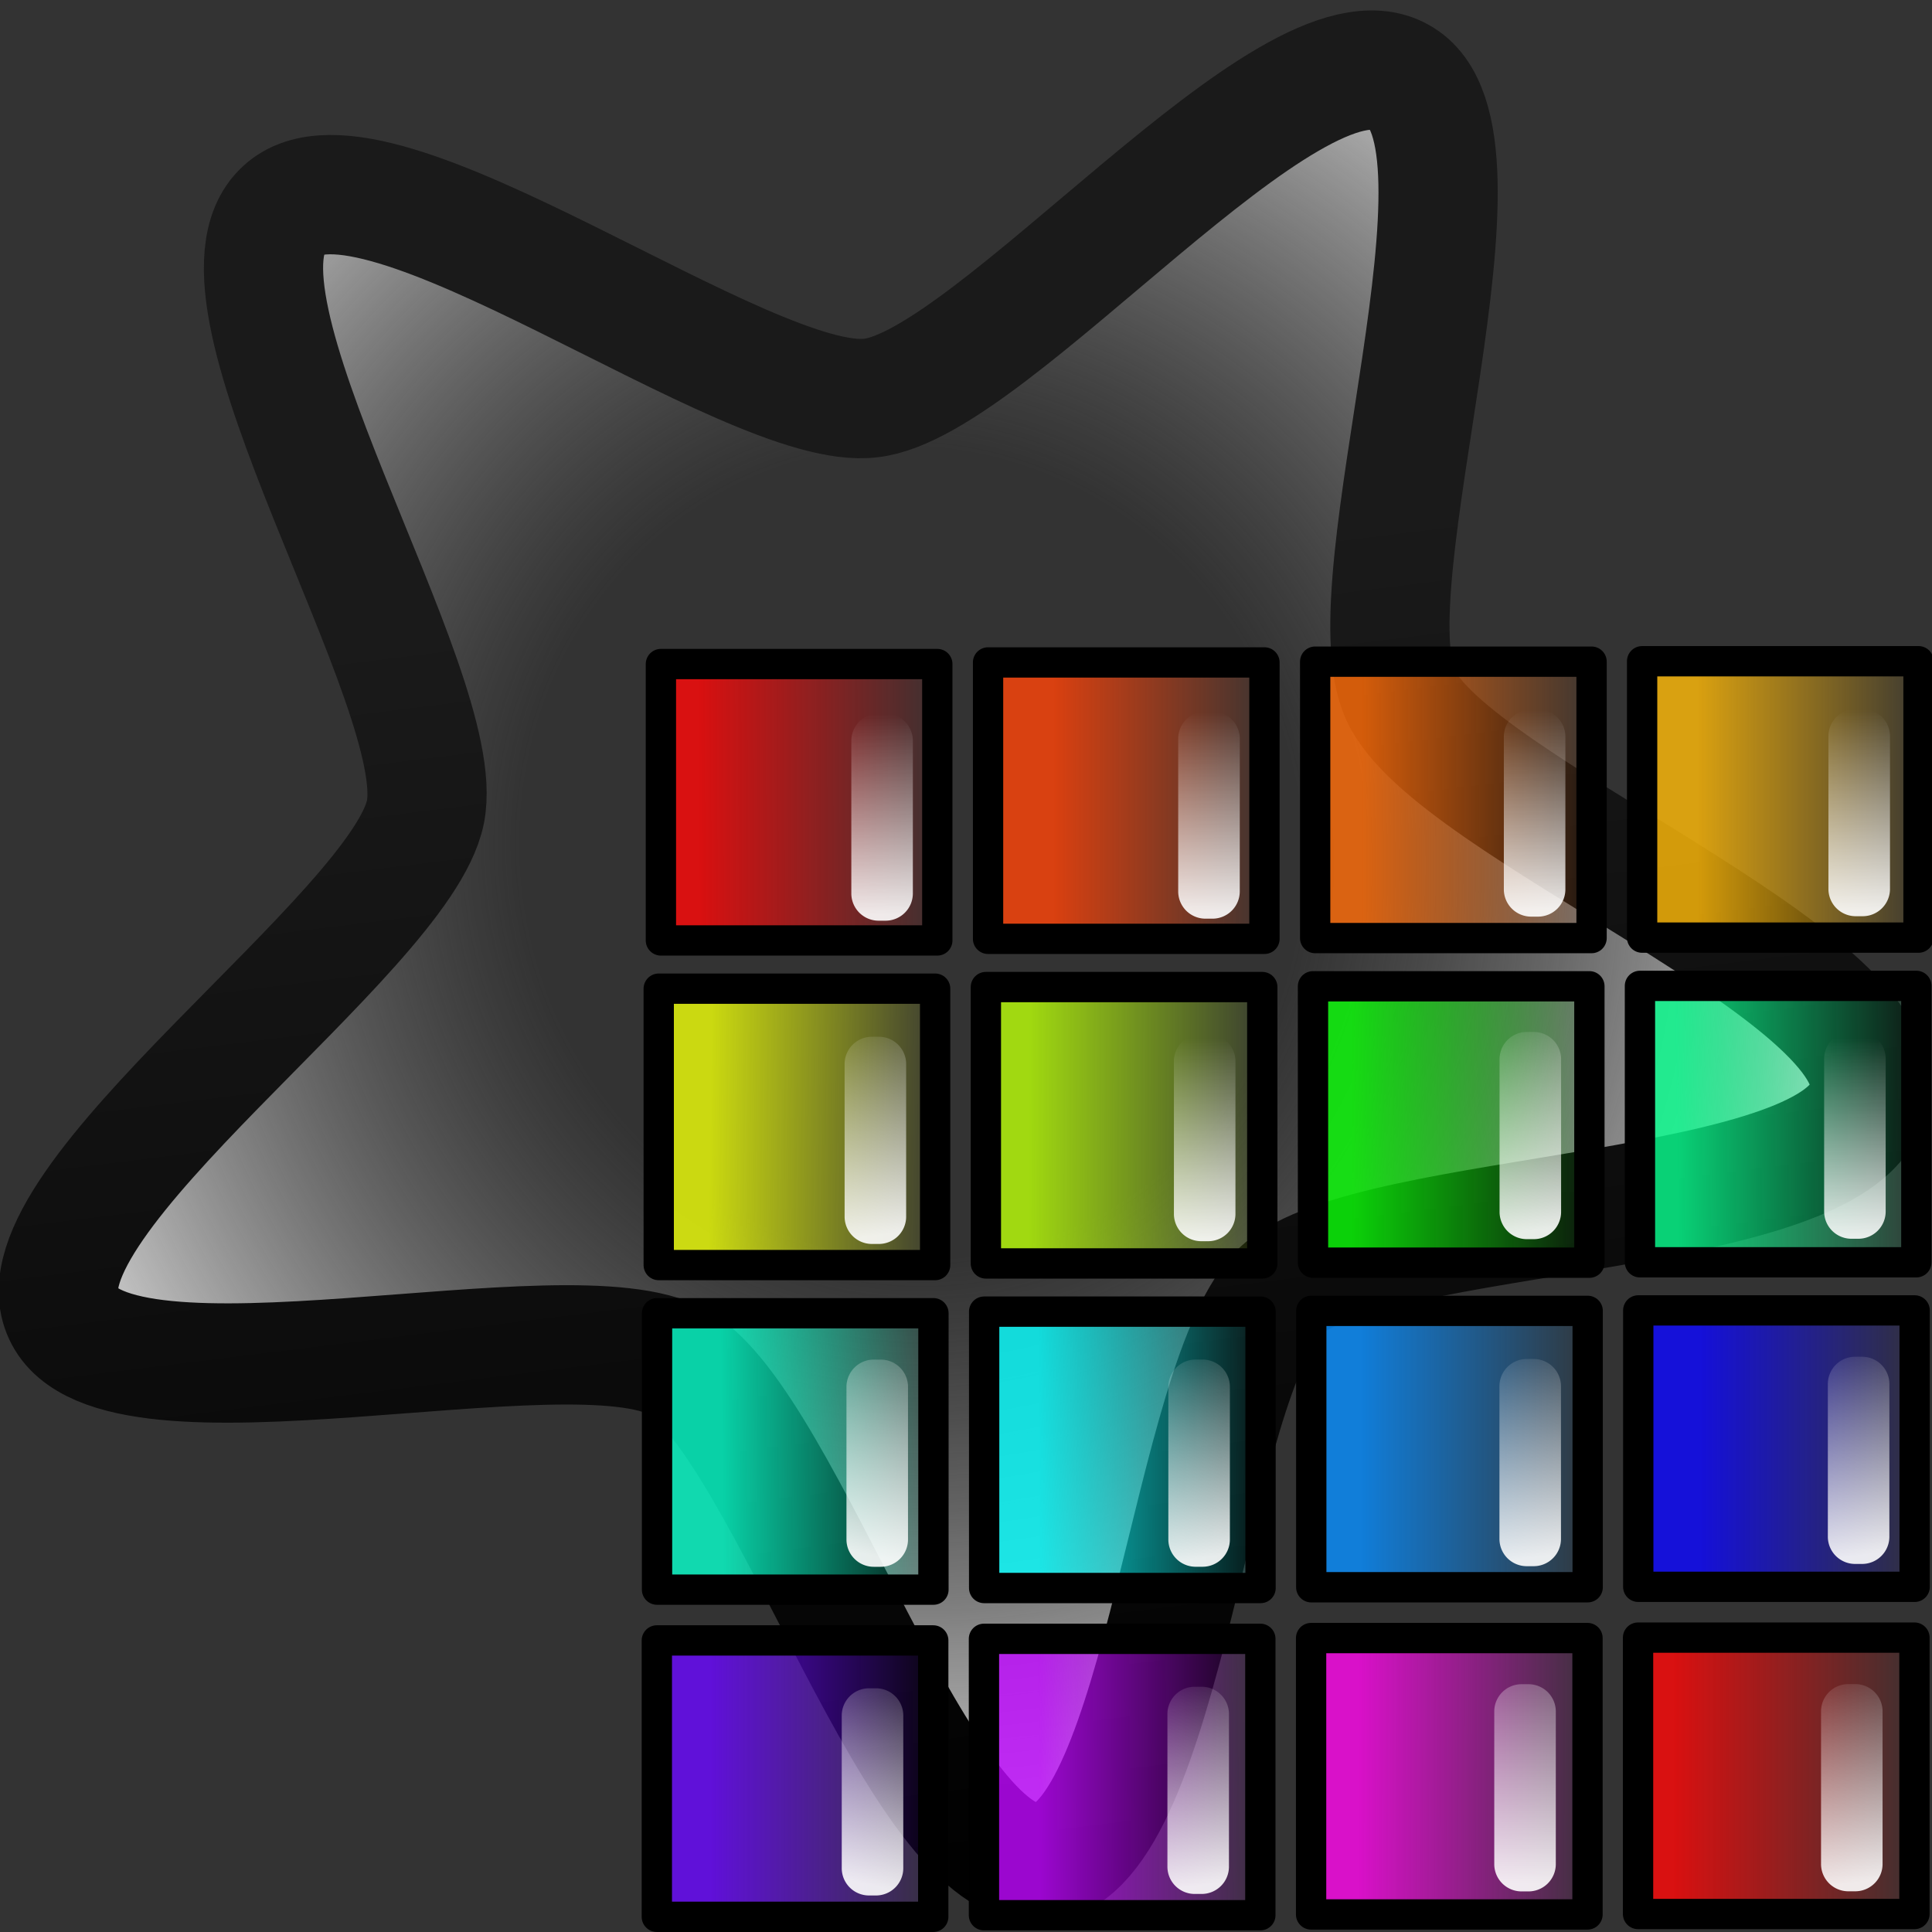 <?xml version="1.0" encoding="UTF-8" standalone="no"?><svg width="48" height="48" sodipodi:docname="icon_palettePlusStarSVG.svg" inkscape:version="1.4 (86a8ad7, 2024-10-11)" xmlns:inkscape="http://www.inkscape.org/namespaces/inkscape" xmlns:sodipodi="http://sodipodi.sourceforge.net/DTD/sodipodi-0.dtd" xmlns:xlink="http://www.w3.org/1999/xlink" xmlns="http://www.w3.org/2000/svg"><rect width="100%" height="100%" fill="#333333" stroke="none"/><sodipodi:namedview pagecolor="#505050" bordercolor="#ffffff" borderopacity="1" inkscape:showpageshadow="0" inkscape:pageopacity="0" inkscape:pagecheckerboard="1" inkscape:deskcolor="#505050" inkscape:zoom="18.813" inkscape:cx="24.425" inkscape:cy="25.807" inkscape:window-width="3840" inkscape:window-height="2126" inkscape:window-x="-11" inkscape:window-y="-11" inkscape:window-maximized="1" inkscape:current-layer="svg6"/><defs><linearGradient id="a"><stop offset="0" stop-color="#4c4c4c" style="stop-color:#1a1a1a;stop-opacity:1"/><stop offset="1" stop-color="#0d0d0d" style="stop-color:#000;stop-opacity:1"/></linearGradient><linearGradient id="b"><stop offset="0" stop-color="#ffeabe" style="stop-color:#ffae05;stop-opacity:0"/><stop offset=".416" stop-color="#ffeabe" style="stop-color:#7b7b7b;stop-opacity:0"/><stop offset="1" stop-color="#434343" style="stop-color:#cecece;stop-opacity:1"/></linearGradient><linearGradient xlink:href="#a" id="u" x1="5.83" x2="12.91" y1="6.7" y2="13.2" gradientUnits="userSpaceOnUse"/><radialGradient xlink:href="#b" id="t" cx="7.18" cy="8.2" r="6.59" fx="7.18" fy="8.2" gradientTransform="matrix(.9 .556 -.531 .861 5.08 -2.85)" gradientUnits="userSpaceOnUse"/><linearGradient id="c"><stop offset="0" stop-color="#ffeabe" style="stop-color:#ff8f05;stop-opacity:1"/><stop offset=".522" stop-color="#ffeabe" style="stop-color:#fee30b;stop-opacity:1"/><stop offset="1" stop-color="#434343" style="stop-color:#fff;stop-opacity:1"/></linearGradient><linearGradient inkscape:collect="always" xlink:href="#d" id="v" x1="2.503" y1="6.147" x2="11.791" y2="6.109" gradientUnits="userSpaceOnUse" gradientTransform="translate(15.672 15.79) scale(.678)"/><linearGradient id="d" inkscape:collect="always"><stop style="stop-color:#ff0808;stop-opacity:.902" offset="0"/><stop style="stop-color:#ff0808;stop-opacity:0" offset="1"/></linearGradient><linearGradient inkscape:collect="always" xlink:href="#e" id="w" x1="15.509" y1="6.05" x2="23.782" y2="6.05" gradientUnits="userSpaceOnUse" gradientTransform="translate(15.672 15.79) scale(.678)"/><linearGradient id="e" inkscape:collect="always"><stop style="stop-color:#ff4308;stop-opacity:.902" offset="0"/><stop style="stop-color:#ff4308;stop-opacity:0" offset="1"/></linearGradient><linearGradient inkscape:collect="always" xlink:href="#f" id="x" x1="26.786" y1="6.022" x2="35.774" y2="6.022" gradientUnits="userSpaceOnUse" gradientTransform="translate(15.672 15.79) scale(.678)"/><linearGradient id="f" inkscape:collect="always"><stop style="stop-color:#ff6c08;stop-opacity:.902" offset="0"/><stop style="stop-color:#ff6c08;stop-opacity:0" offset="1"/></linearGradient><linearGradient inkscape:collect="always" xlink:href="#g" id="y" x1="39.109" y1="6.007" x2="47.759" y2="6.007" gradientUnits="userSpaceOnUse" gradientTransform="translate(15.672 15.79) scale(.678)"/><linearGradient id="g" inkscape:collect="always"><stop style="stop-color:#ffb908;stop-opacity:.902" offset="0"/><stop style="stop-color:#ffb908;stop-opacity:0" offset="1"/></linearGradient><linearGradient inkscape:collect="always" xlink:href="#h" id="z" x1="2.912" y1="17.897" x2="11.712" y2="18.01" gradientUnits="userSpaceOnUse" gradientTransform="translate(15.672 15.79) scale(.678)"/><linearGradient id="h" inkscape:collect="always"><stop style="stop-color:#edff08;stop-opacity:.902" offset="0"/><stop style="stop-color:#edff08;stop-opacity:0" offset="1"/></linearGradient><linearGradient inkscape:collect="always" xlink:href="#i" id="A" x1="14.602" y1="17.913" x2="23.703" y2="17.951" gradientUnits="userSpaceOnUse" gradientTransform="translate(15.672 15.79) scale(.678)"/><linearGradient id="i" inkscape:collect="always"><stop style="stop-color:#b9ff08;stop-opacity:.902" offset="0"/><stop style="stop-color:#b9ff08;stop-opacity:0" offset="1"/></linearGradient><linearGradient inkscape:collect="always" xlink:href="#j" id="B" x1="26.405" y1="17.923" x2="35.694" y2="17.923" gradientUnits="userSpaceOnUse" gradientTransform="translate(15.672 15.79) scale(.678)"/><linearGradient id="j" inkscape:collect="always"><stop style="stop-color:#0bff08;stop-opacity:.902" offset="0"/><stop style="stop-color:#0bff08;stop-opacity:0" offset="1"/></linearGradient><linearGradient inkscape:collect="always" xlink:href="#k" id="C" x1="38.315" y1="18.02" x2="47.679" y2="17.907" gradientUnits="userSpaceOnUse" gradientTransform="translate(15.672 15.79) scale(.678)"/><linearGradient id="k" inkscape:collect="always"><stop style="stop-color:#08ff8f;stop-opacity:.902" offset="0"/><stop style="stop-color:#08ff8f;stop-opacity:0" offset="1"/></linearGradient><linearGradient inkscape:collect="always" xlink:href="#l" id="D" x1="3.337" y1="30.019" x2="11.648" y2="29.907" gradientUnits="userSpaceOnUse" gradientTransform="translate(15.672 15.79) scale(.678)"/><linearGradient id="l" inkscape:collect="always"><stop style="stop-color:#08ffcb;stop-opacity:.902" offset="0"/><stop style="stop-color:#08ffcb;stop-opacity:0" offset="1"/></linearGradient><linearGradient inkscape:collect="always" xlink:href="#m" id="E" x1="14.952" y1="29.885" x2="23.64" y2="29.848" gradientUnits="userSpaceOnUse" gradientTransform="translate(15.672 15.79) scale(.678)"/><linearGradient id="m" inkscape:collect="always"><stop style="stop-color:#08ffff;stop-opacity:.902" offset="0"/><stop style="stop-color:#08ffff;stop-opacity:0" offset="1"/></linearGradient><linearGradient inkscape:collect="always" xlink:href="#n" id="F" x1="26.756" y1="29.82" x2="35.631" y2="29.82" gradientUnits="userSpaceOnUse" gradientTransform="translate(15.672 15.79) scale(.678)"/><linearGradient id="n" inkscape:collect="always"><stop style="stop-color:#088eff;stop-opacity:.902" offset="0"/><stop style="stop-color:#088eff;stop-opacity:0" offset="1"/></linearGradient><linearGradient inkscape:collect="always" xlink:href="#o" id="G" x1="39.192" y1="29.804" x2="47.616" y2="29.804" gradientUnits="userSpaceOnUse" gradientTransform="translate(15.672 15.79) scale(.678)"/><linearGradient id="o" inkscape:collect="always"><stop style="stop-color:#0e08ff;stop-opacity:.902" offset="0"/><stop style="stop-color:#0e08ff;stop-opacity:0" offset="1"/></linearGradient><linearGradient inkscape:collect="always" xlink:href="#p" id="H" x1="2.917" y1="41.9" x2="11.642" y2="41.9" gradientUnits="userSpaceOnUse" gradientTransform="translate(15.672 15.79) scale(.678)"/><linearGradient id="p" inkscape:collect="always"><stop style="stop-color:#6a08ff;stop-opacity:.902" offset="0"/><stop style="stop-color:#6a08ff;stop-opacity:0" offset="1"/></linearGradient><linearGradient inkscape:collect="always" xlink:href="#q" id="I" x1="14.946" y1="41.916" x2="23.633" y2="41.841" gradientUnits="userSpaceOnUse" gradientTransform="translate(15.672 15.79) scale(.678)"/><linearGradient id="q" inkscape:collect="always"><stop style="stop-color:#bf08ff;stop-opacity:.902" offset="0"/><stop style="stop-color:#bf08ff;stop-opacity:0" offset="1"/></linearGradient><linearGradient inkscape:collect="always" xlink:href="#r" id="J" x1="26.674" y1="41.776" x2="35.624" y2="41.813" gradientUnits="userSpaceOnUse" gradientTransform="translate(15.672 15.79) scale(.678)"/><linearGradient id="r" inkscape:collect="always"><stop style="stop-color:#ff08eb;stop-opacity:.902" offset="0"/><stop style="stop-color:#ff08eb;stop-opacity:0" offset="1"/></linearGradient><linearGradient inkscape:collect="always" xlink:href="#d" id="K" x1="38.208" y1="41.798" x2="47.609" y2="41.798" gradientUnits="userSpaceOnUse" gradientTransform="translate(15.672 15.79) scale(.678)"/><linearGradient inkscape:collect="always" xlink:href="#s" id="L" x1="-9.585" y1="3.195" x2="-9.547" y2="-4.135" gradientUnits="userSpaceOnUse" gradientTransform="translate(18.718 7.029)"/><linearGradient id="s" inkscape:collect="always"><stop style="stop-color:#fff;stop-opacity:.902" offset="0"/><stop style="stop-color:#fff;stop-opacity:0" offset="1"/></linearGradient><linearGradient inkscape:collect="always" xlink:href="#s" id="M" gradientUnits="userSpaceOnUse" gradientTransform="translate(30.697 6.955)" x1="-9.585" y1="3.195" x2="-9.547" y2="-4.135"/><linearGradient inkscape:collect="always" xlink:href="#s" id="N" gradientUnits="userSpaceOnUse" gradientTransform="translate(42.63 6.88)" x1="-9.585" y1="3.195" x2="-9.547" y2="-4.135"/><linearGradient inkscape:collect="always" xlink:href="#s" id="O" gradientUnits="userSpaceOnUse" gradientTransform="translate(54.523 6.865)" x1="-9.585" y1="3.195" x2="-9.547" y2="-4.135"/><linearGradient inkscape:collect="always" xlink:href="#s" id="P" gradientUnits="userSpaceOnUse" gradientTransform="translate(18.561 18.848)" x1="-9.585" y1="3.195" x2="-9.547" y2="-4.135"/><linearGradient id="Q" inkscape:collect="always" gradientTransform="scale(.545 1.835)" x1="60.894" y1="11.871" x2="60.715" y2="7.34" gradientUnits="userSpaceOnUse"><stop style="stop-color:#fff;stop-opacity:.902" offset="0"/><stop style="stop-color:#fff;stop-opacity:0" offset="1"/></linearGradient><linearGradient inkscape:collect="always" xlink:href="#s" id="X" gradientUnits="userSpaceOnUse" gradientTransform="translate(30.54 18.774)" x1="-9.585" y1="3.195" x2="-9.547" y2="-4.135"/><linearGradient id="Y" inkscape:collect="always" gradientTransform="scale(.545 1.835)" x1="16.695" y1="18.403" x2="17.02" y2="13.306" gradientUnits="userSpaceOnUse"><stop style="stop-color:#fff;stop-opacity:.902" offset="0"/><stop style="stop-color:#fff;stop-opacity:0" offset="1"/></linearGradient><linearGradient id="Z" inkscape:collect="always" gradientTransform="scale(.545 1.835)" x1="16.018" y1="24.946" x2="16.343" y2="20.041" gradientUnits="userSpaceOnUse"><stop style="stop-color:#fff;stop-opacity:.902" offset="0"/><stop style="stop-color:#fff;stop-opacity:0" offset="1"/></linearGradient><linearGradient id="aa" inkscape:collect="always" gradientTransform="scale(.545 1.835)" x1="59.639" y1="24.908" x2="59.64" y2="19.319" gradientUnits="userSpaceOnUse"><stop style="stop-color:#fff;stop-opacity:.902" offset="0"/><stop style="stop-color:#fff;stop-opacity:0" offset="1"/></linearGradient><linearGradient id="R" inkscape:collect="always" gradientTransform="scale(.545 1.835)" x1="60.894" y1="11.871" x2="60.715" y2="7.34" gradientUnits="userSpaceOnUse"><stop style="stop-color:#fff;stop-opacity:.902" offset="0"/><stop style="stop-color:#fff;stop-opacity:0" offset="1"/></linearGradient><linearGradient id="S" inkscape:collect="always" gradientTransform="scale(.545 1.835)" x1="60.894" y1="11.871" x2="60.715" y2="7.34" gradientUnits="userSpaceOnUse"><stop style="stop-color:#fff;stop-opacity:.902" offset="0"/><stop style="stop-color:#fff;stop-opacity:0" offset="1"/></linearGradient><linearGradient id="T" inkscape:collect="always" gradientTransform="scale(.545 1.835)" x1="60.894" y1="11.871" x2="60.715" y2="7.34" gradientUnits="userSpaceOnUse"><stop style="stop-color:#fff;stop-opacity:.902" offset="0"/><stop style="stop-color:#fff;stop-opacity:0" offset="1"/></linearGradient><linearGradient id="U" inkscape:collect="always" gradientTransform="scale(.545 1.835)" x1="60.894" y1="11.871" x2="60.715" y2="7.34" gradientUnits="userSpaceOnUse"><stop style="stop-color:#fff;stop-opacity:.902" offset="0"/><stop style="stop-color:#fff;stop-opacity:0" offset="1"/></linearGradient><linearGradient id="V" inkscape:collect="always" gradientTransform="scale(.545 1.835)" x1="60.894" y1="11.871" x2="60.715" y2="7.34" gradientUnits="userSpaceOnUse"><stop style="stop-color:#fff;stop-opacity:.902" offset="0"/><stop style="stop-color:#fff;stop-opacity:0" offset="1"/></linearGradient><linearGradient id="W" inkscape:collect="always" gradientTransform="scale(.545 1.835)" x1="60.894" y1="11.871" x2="60.715" y2="7.34" gradientUnits="userSpaceOnUse"><stop style="stop-color:#fff;stop-opacity:.902" offset="0"/><stop style="stop-color:#fff;stop-opacity:0" offset="1"/></linearGradient></defs><path fill="url(#t)" fill-rule="evenodd" stroke="url(#u)" stroke-width=".85" d="M13.51 5.1c.44.77-2.18 2.89-2.29 3.76-.1.88 1.95 3.55 1.36 4.2-.6.64-3.43-1.19-4.3-1.02-.86.17-2.76 2.95-3.56 2.58-.8-.36.07-3.62-.36-4.39C3.93 9.46.69 8.51.8 7.63c.1-.87 3.47-1.05 4.06-1.7.6-.64.51-4.01 1.38-4.18.86-.18 2.07 2.97 2.87 3.34.8.37 3.97-.76 4.4 0Z" overflow="visible" style="marker:none;opacity:1" transform="matrix(2.647 2.262 -2.267 2.655 22.22 -16.85)"/><path style="fill:url(#v);fill-opacity:.902;stroke:#000;stroke-width:.753;stroke-linecap:round;stroke-linejoin:round;stroke-dasharray:none" d="M16.42 16.498h6.867v6.867H16.42z"/><path style="fill:url(#w);fill-opacity:.902;stroke:#000;stroke-width:.753;stroke-linecap:round;stroke-linejoin:round;stroke-dasharray:none" d="M24.548 16.458h6.867v6.867h-6.867z"/><path style="fill:url(#x);fill-opacity:.902;stroke:#000;stroke-width:.753;stroke-linecap:round;stroke-linejoin:round;stroke-dasharray:none" d="M32.675 16.439h6.867v6.867h-6.867z"/><path style="fill:url(#y);fill-opacity:.902;stroke:#000;stroke-width:.753;stroke-linecap:round;stroke-linejoin:round;stroke-dasharray:none" d="M40.798 16.428h6.867v6.867h-6.867z"/><path style="fill:url(#z);fill-opacity:.902;stroke:#000;stroke-width:.753;stroke-linecap:round;stroke-linejoin:round;stroke-dasharray:none" d="M16.366 24.563h6.867v6.867h-6.867z"/><path style="fill:url(#A);fill-opacity:.902;stroke:#000;stroke-width:.753;stroke-linecap:round;stroke-linejoin:round;stroke-dasharray:none" d="M24.494 24.523h6.867v6.867h-6.867z"/><path style="fill:url(#B);fill-opacity:.902;stroke:#000;stroke-width:.753;stroke-linecap:round;stroke-linejoin:round;stroke-dasharray:none" d="M32.621 24.504h6.867v6.867h-6.867z"/><path style="fill:url(#C);fill-opacity:.902;stroke:#000;stroke-width:.753;stroke-linecap:round;stroke-linejoin:round;stroke-dasharray:none" d="M40.744 24.494h6.867v6.867h-6.867z"/><path style="fill:url(#D);fill-opacity:.902;stroke:#000;stroke-width:.753;stroke-linecap:round;stroke-linejoin:round;stroke-dasharray:none" d="M16.324 32.627h6.867v6.867h-6.867z"/><path style="fill:url(#E);fill-opacity:.902;stroke:#000;stroke-width:.753;stroke-linecap:round;stroke-linejoin:round;stroke-dasharray:none" d="M24.451 32.587h6.867v6.867h-6.867z"/><path style="fill:url(#F);fill-opacity:.902;stroke:#000;stroke-width:.753;stroke-linecap:round;stroke-linejoin:round;stroke-dasharray:none" d="M32.578 32.568h6.867v6.867h-6.867z"/><path style="fill:url(#G);fill-opacity:.902;stroke:#000;stroke-width:.753;stroke-linecap:round;stroke-linejoin:round;stroke-dasharray:none" d="M40.702 32.557h6.867v6.867h-6.867z"/><path style="fill:url(#H);fill-opacity:.902;stroke:#000;stroke-width:.753;stroke-linecap:round;stroke-linejoin:round;stroke-dasharray:none" d="M16.319 40.756h6.867v6.867h-6.867z"/><path style="fill:url(#I);fill-opacity:.902;stroke:#000;stroke-width:.753;stroke-linecap:round;stroke-linejoin:round;stroke-dasharray:none" d="M24.446 40.716h6.867v6.867h-6.867z"/><path style="fill:url(#J);fill-opacity:.902;stroke:#000;stroke-width:.753;stroke-linecap:round;stroke-linejoin:round;stroke-dasharray:none" d="M32.574 40.697h6.867v6.867h-6.867z"/><path style="fill:url(#K);fill-opacity:.902;stroke:#000;stroke-width:.753;stroke-linecap:round;stroke-linejoin:round;stroke-dasharray:none" d="M40.697 40.686h6.867v6.867h-6.867z"/><path style="mix-blend-mode:normal;fill:url(#L);stroke:none;stroke-width:1.111;stroke-linecap:round;stroke-linejoin:round;stroke-dasharray:none" inkscape:path-effect="#path-effect92" sodipodi:type="rect" d="M9.081 2.857h.255a1 1 45 0 1 1 1v5.592a1 1 135 0 1-1 1h-.255a1 1 45 0 1-1-1V3.857a1 1 135 0 1 1-1z" transform="translate(15.672 15.79) scale(.678)"/><path style="fill:url(#M);stroke:none;stroke-width:1.111;stroke-linecap:round;stroke-linejoin:round;stroke-dasharray:none" inkscape:path-effect="#path-effect91" sodipodi:type="rect" d="M21.06 2.782h.255a1 1 45 0 1 1 1v5.593a1 1 135 0 1-1 1h-.256a1 1 45 0 1-1-1V3.782a1 1 135 0 1 1-1z" transform="translate(15.672 15.79) scale(.678)"/><path style="fill:url(#N);stroke:none;stroke-width:1.111;stroke-linecap:round;stroke-linejoin:round;stroke-dasharray:none" inkscape:path-effect="#path-effect90" sodipodi:type="rect" d="M32.992 2.707h.255a1 1 45 0 1 1 1V9.3a1 1 135 0 1-1 1h-.255a1 1 45 0 1-1-1V3.707a1 1 135 0 1 1-1z" transform="translate(15.672 15.79) scale(.678)"/><path style="fill:url(#O);stroke:none;stroke-width:1.111;stroke-linecap:round;stroke-linejoin:round;stroke-dasharray:none" inkscape:path-effect="#path-effect89" sodipodi:type="rect" d="M44.886 2.692h.256a1 1 45 0 1 1 1v5.593a1 1 135 0 1-1 1h-.256a1 1 45 0 1-1-1V3.692a1 1 135 0 1 1-1z" transform="translate(15.672 15.79) scale(.678)"/><path style="fill:url(#P);stroke:none;stroke-width:1.111;stroke-linecap:round;stroke-linejoin:round;stroke-dasharray:none" inkscape:path-effect="#path-effect87" sodipodi:type="rect" d="M20.902 14.601h.255a1 1 45 0 1 1 1v5.593a1 1 135 0 1-1 1h-.255a1 1 45 0 1-1-1v-5.593a1 1 135 0 1 1-1z" transform="translate(15.672 15.79) scale(.678)"/><path style="fill:url(#Q);stroke:none;stroke-width:1.111;stroke-linecap:round;stroke-linejoin:round;stroke-dasharray:none" inkscape:path-effect="#path-effect85" sodipodi:type="rect" d="M32.835 14.526h.255a1 1 45 0 1 1 1v5.593a1 1 135 0 1-1 1h-.255a1 1 45 0 1-1-1v-5.593a1 1 135 0 1 1-1z" transform="translate(15.672 15.79) scale(.678)"/><path style="fill:url(#R);stroke:none;stroke-width:1.111;stroke-linecap:round;stroke-linejoin:round;stroke-dasharray:none" inkscape:path-effect="#path-effect85-9" sodipodi:type="rect" d="M32.835 14.526h.255a1 1 45 0 1 1 1v5.593a1 1 135 0 1-1 1h-.255a1 1 45 0 1-1-1v-5.593a1 1 135 0 1 1-1z" transform="translate(23.828 23.859) scale(.678)"/><path style="fill:url(#S);stroke:none;stroke-width:1.111;stroke-linecap:round;stroke-linejoin:round;stroke-dasharray:none" inkscape:path-effect="#path-effect85-0" sodipodi:type="rect" d="M32.835 14.526h.255a1 1 45 0 1 1 1v5.593a1 1 135 0 1-1 1h-.255a1 1 45 0 1-1-1v-5.593a1 1 135 0 1 1-1z" transform="translate(15.669 23.915) scale(.678)"/><path style="fill:url(#T);stroke:none;stroke-width:1.111;stroke-linecap:round;stroke-linejoin:round;stroke-dasharray:none" inkscape:path-effect="#path-effect85-96" sodipodi:type="rect" d="M32.835 14.526h.255a1 1 45 0 1 1 1v5.593a1 1 135 0 1-1 1h-.255a1 1 45 0 1-1-1v-5.593a1 1 135 0 1 1-1z" transform="translate(7.443 23.929) scale(.678)"/><path style="fill:url(#U);stroke:none;stroke-width:1.111;stroke-linecap:round;stroke-linejoin:round;stroke-dasharray:none" inkscape:path-effect="#path-effect85-91" sodipodi:type="rect" d="M32.835 14.526h.255a1 1 45 0 1 1 1v5.593a1 1 135 0 1-1 1h-.255a1 1 45 0 1-1-1v-5.593a1 1 135 0 1 1-1z" transform="translate(-.6 15.909) scale(.678)"/><path style="fill:url(#V);stroke:none;stroke-width:1.111;stroke-linecap:round;stroke-linejoin:round;stroke-dasharray:none" inkscape:path-effect="#path-effect85-7" sodipodi:type="rect" d="M32.835 14.526h.255a1 1 45 0 1 1 1v5.593a1 1 135 0 1-1 1h-.255a1 1 45 0 1-1-1v-5.593a1 1 135 0 1 1-1z" transform="translate(7.42 32.058) scale(.678)"/><path style="fill:url(#W);stroke:none;stroke-width:1.111;stroke-linecap:round;stroke-linejoin:round;stroke-dasharray:none" inkscape:path-effect="#path-effect85-2" sodipodi:type="rect" d="M32.835 14.526h.255a1 1 45 0 1 1 1v5.593a1 1 135 0 1-1 1h-.255a1 1 45 0 1-1-1v-5.593a1 1 135 0 1 1-1z" transform="translate(23.659 31.992) scale(.678)"/><path style="fill:url(#X);stroke:none;stroke-width:1.111;stroke-linecap:round;stroke-linejoin:round;stroke-dasharray:none" inkscape:path-effect="#path-effect86" sodipodi:type="rect" d="M44.729 14.511h.255a1 1 45 0 1 1 1v5.593a1 1 135 0 1-1 1h-.255a1 1 45 0 1-1-1v-5.593a1 1 135 0 1 1-1z" transform="translate(15.672 15.79) scale(.678)"/><path style="fill:url(#Y);stroke:none;stroke-width:1.111;stroke-linecap:round;stroke-linejoin:round;stroke-dasharray:none" inkscape:path-effect="#path-effect96" sodipodi:type="rect" d="M8.903 26.532h.255a1 1 45 0 1 1 1v5.593a1 1 135 0 1-1 1h-.255a1 1 45 0 1-1-1v-5.593a1 1 135 0 1 1-1z" transform="translate(15.672 15.79) scale(.678)"/><path style="fill:url(#Z);stroke:none;stroke-width:1.111;stroke-linecap:round;stroke-linejoin:round;stroke-dasharray:none" inkscape:path-effect="#path-effect97" sodipodi:type="rect" d="M8.73 38.577h.255a1 1 45 0 1 1 1v5.592a1 1 135 0 1-1 1H8.73a1 1 45 0 1-1-1v-5.592a1 1 135 0 1 1-1z" transform="translate(15.672 15.79) scale(.678)"/><path style="fill:url(#aa);stroke:none;stroke-width:1.111;stroke-linecap:round;stroke-linejoin:round;stroke-dasharray:none" inkscape:path-effect="#path-effect99" sodipodi:type="rect" d="M32.64 38.427h.256a1 1 45 0 1 1 1v5.593a1 1 135 0 1-1 1h-.255a1 1 45 0 1-1-1v-5.593a1 1 135 0 1 1-1z" transform="translate(15.672 15.79) scale(.678)"/></svg>